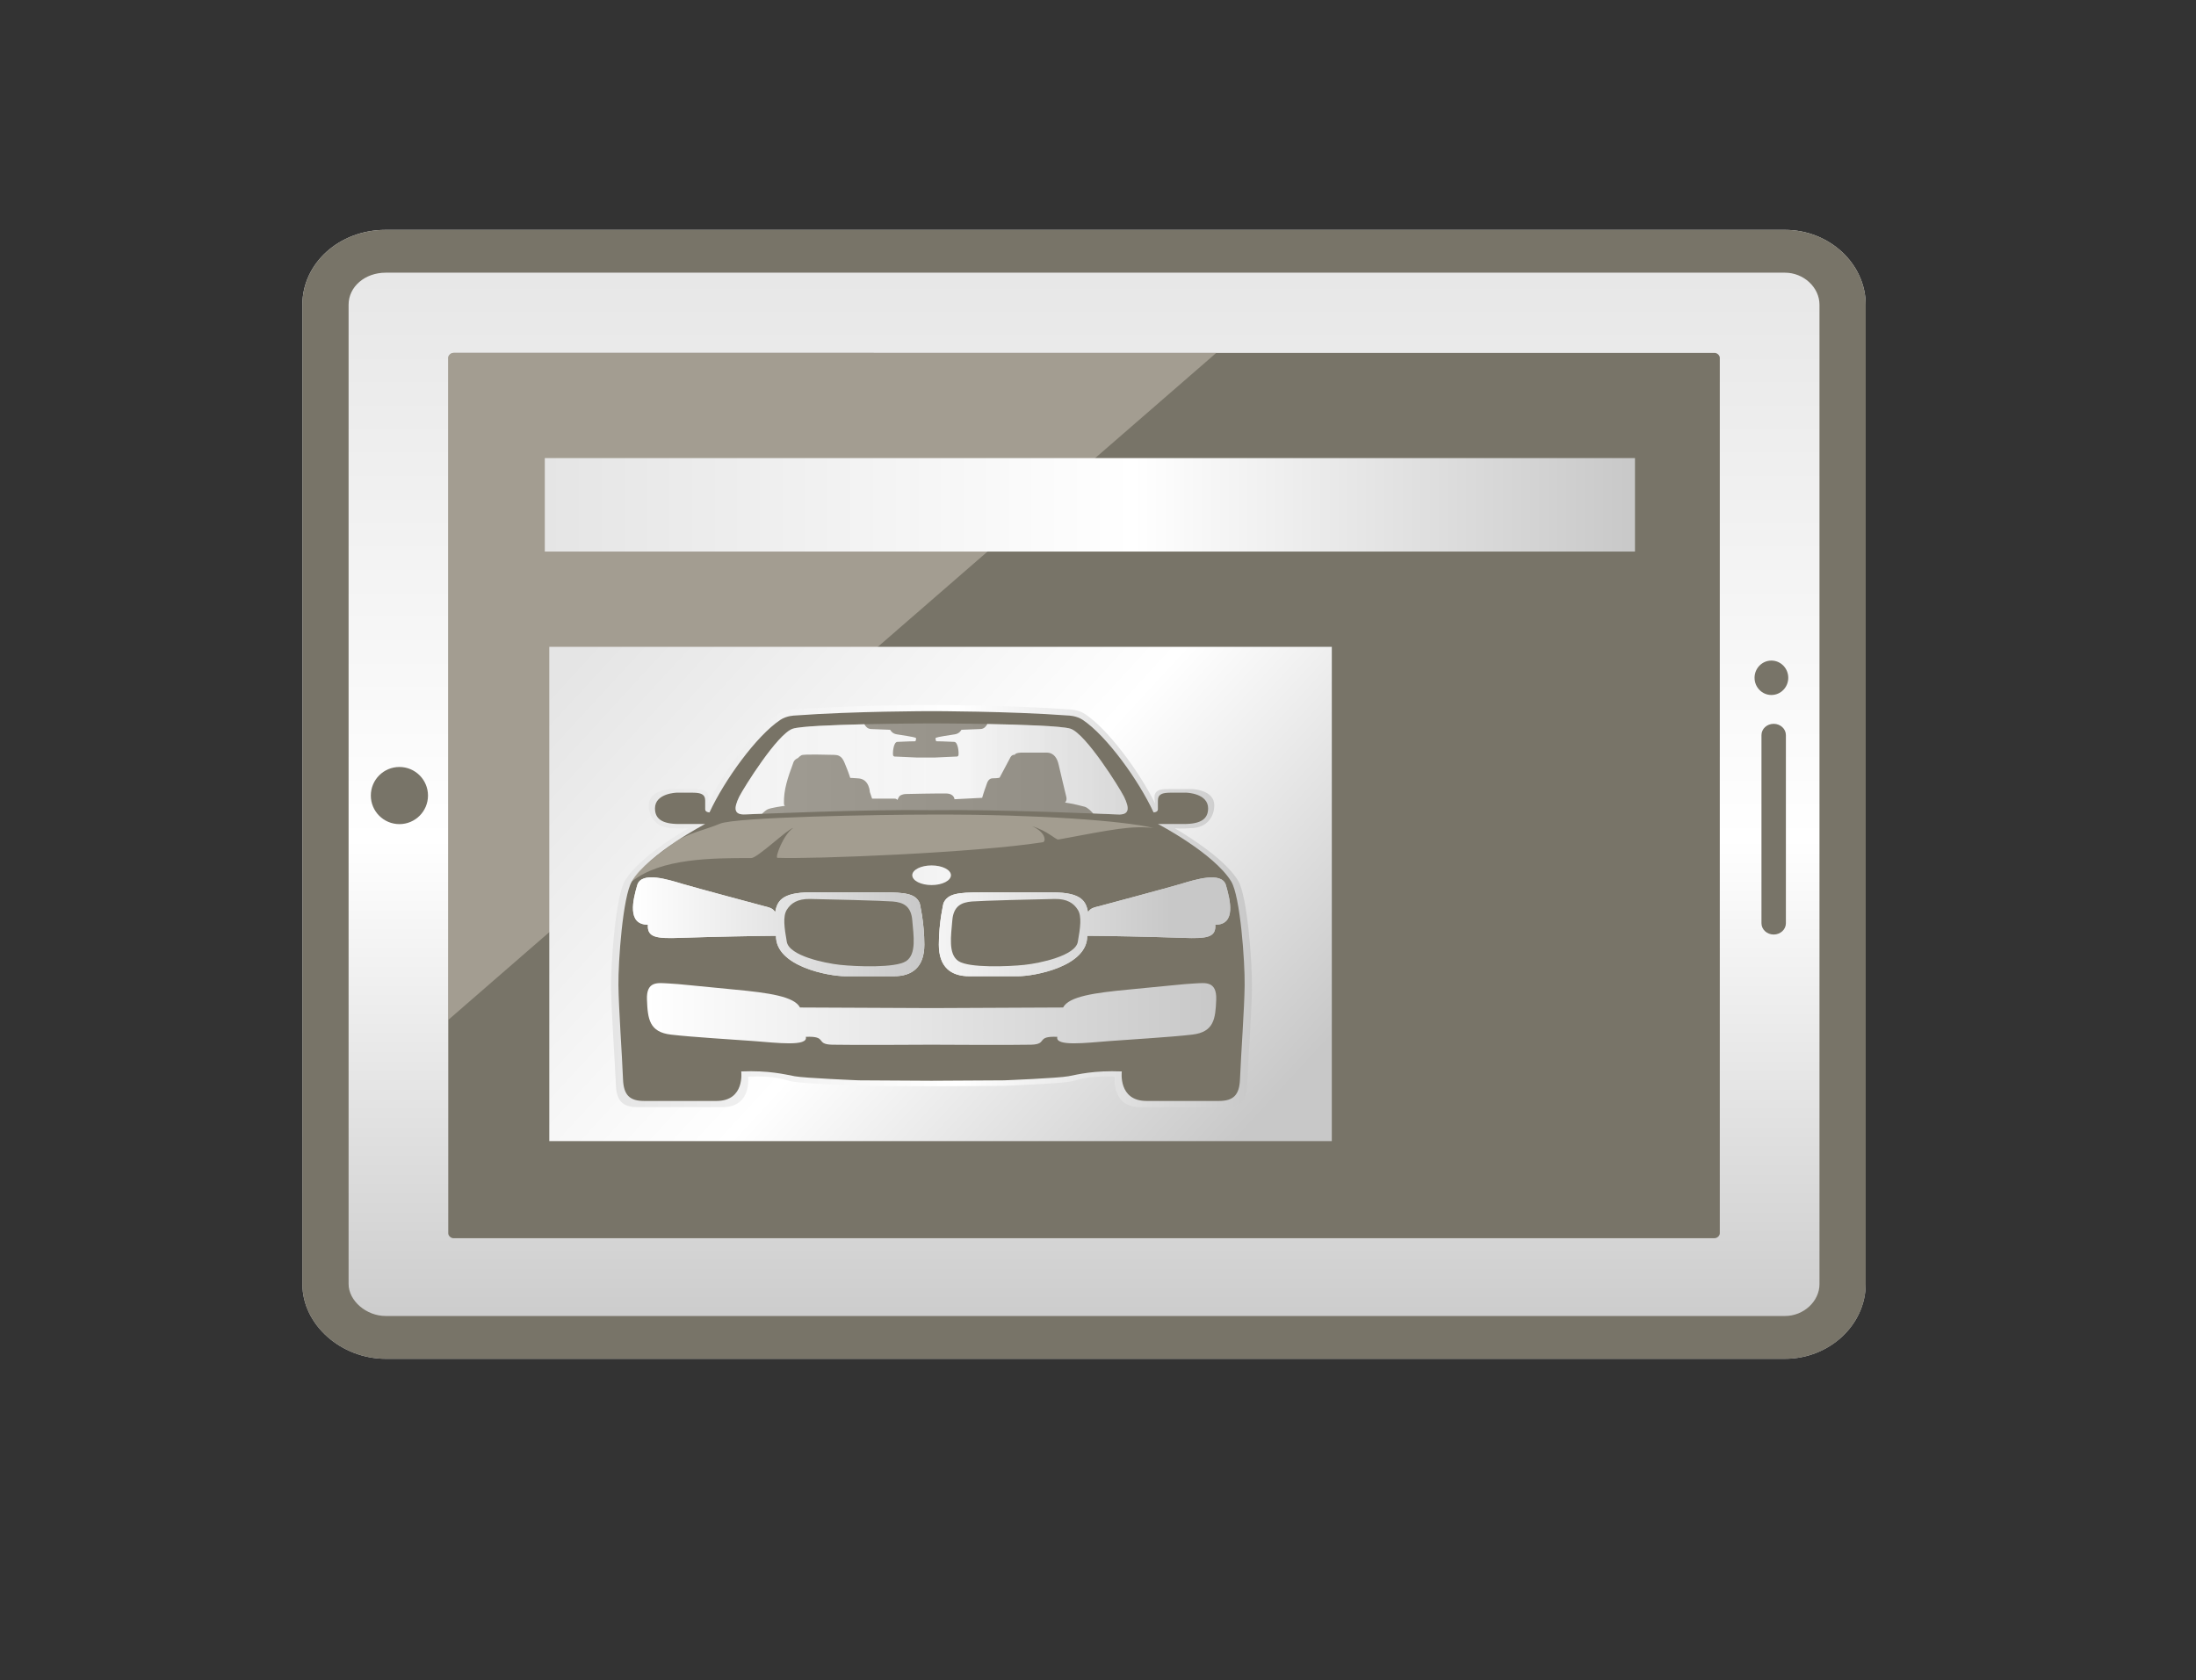 <?xml version="1.0" encoding="utf-8"?>
<!-- Generator: Adobe Illustrator 16.0.0, SVG Export Plug-In . SVG Version: 6.00 Build 0)  -->
<!DOCTYPE svg PUBLIC "-//W3C//DTD SVG 1.1//EN" "http://www.w3.org/Graphics/SVG/1.1/DTD/svg11.dtd">
<svg version="1.1" id="Layer_1" xmlns="http://www.w3.org/2000/svg" xmlns:xlink="http://www.w3.org/1999/xlink" x="0px" y="0px"
	 width="110.5px" height="84.559px" viewBox="0 0 110.5 84.559" enable-background="new 0 0 110.5 84.559" xml:space="preserve">
<rect x="0" y="0" width="110.5" height="84.559" fill="#333333" stroke="none"/>
<g>
	<g>
		<g>
			
				<linearGradient id="SVGID_1_" gradientUnits="userSpaceOnUse" x1="-69.582" y1="-253.184" x2="-12.762" y2="-253.184" gradientTransform="matrix(-4.371139e-08 1 1 4.371139e-08 307.732 81.151)">
				<stop  offset="0" style="stop-color:#E5E5E5"/>
				<stop  offset="0.54" style="stop-color:#FFFFFF"/>
				<stop  offset="1" style="stop-color:#C8C8C8"/>
			</linearGradient>
			<path fill="url(#SVGID_1_)" d="M19.409,68.389c-2.23,0-4.194-1.699-4.194-3.765v-49.29c0-2.065,1.834-3.765,4.194-3.765h70.408
				c2.228,0,4.063,1.701,4.063,3.765v49.29c0,2.065-1.836,3.765-4.063,3.765H19.409z"/>
			<path fill="#787468" d="M91.555,64.624c0,0.874-0.798,1.61-1.737,1.61H19.409c-0.98,0-1.868-0.768-1.868-1.61v-49.29
				c0-0.903,0.82-1.61,1.868-1.61h70.408c0.939,0,1.737,0.739,1.737,1.61V64.624 M93.881,64.624v-49.29
				c0-2.065-1.836-3.765-4.063-3.765H19.409c-2.361,0-4.194,1.701-4.194,3.765v49.29c0,2.065,1.966,3.765,4.194,3.765h70.408
				C92.045,68.389,93.881,66.69,93.881,64.624L93.881,64.624z"/>
		</g>
		<path fill="#787468" d="M86.277,62.318c0.13,0,0.261-0.121,0.261-0.245V18.004c0-0.118-0.13-0.243-0.261-0.243H22.819
			c-0.13,0-0.263,0.125-0.263,0.243v44.071c0,0.121,0.133,0.245,0.263,0.245h63.458V62.318z"/>
		<path opacity="0.6" fill="#C0B9AB" enable-background="new    " d="M61.202,17.761H22.816c-0.132,0-0.261,0.125-0.261,0.243
			v33.329L61.202,17.761z"/>
		<rect x="4.604" y="2.677" fill="none" width="101.293" height="79.205"/>
	</g>
	<linearGradient id="SVGID_2_" gradientUnits="userSpaceOnUse" x1="27.414" y1="25.408" x2="82.27" y2="25.408">
		<stop  offset="0" style="stop-color:#E5E5E5"/>
		<stop  offset="0.54" style="stop-color:#FFFFFF"/>
		<stop  offset="1" style="stop-color:#C8C8C8"/>
	</linearGradient>
	<rect x="27.414" y="23.056" fill="url(#SVGID_2_)" width="54.856" height="4.704"/>
	<g>
		<path fill="#787468" d="M89.25,47.035c-0.34,0-0.615-0.255-0.615-0.566v-9.471c0-0.317,0.276-0.568,0.615-0.568l0,0
			c0.339,0,0.614,0.255,0.614,0.568v9.471C89.864,46.783,89.587,47.035,89.25,47.035L89.25,47.035z"/>
		<ellipse fill="#787468" cx="89.135" cy="34.113" rx="0.848" ry="0.866"/>
	</g>
	<circle fill="#787468" cx="20.098" cy="40.04" r="1.438"/>
	<linearGradient id="SVGID_3_" gradientUnits="userSpaceOnUse" x1="31.517" y1="30.448" x2="61.604" y2="58.128">
		<stop  offset="0" style="stop-color:#E5E5E5"/>
		<stop  offset="0.54" style="stop-color:#FFFFFF"/>
		<stop  offset="1" style="stop-color:#C8C8C8"/>
	</linearGradient>
	<rect x="27.64" y="32.555" fill="url(#SVGID_3_)" width="39.375" height="24.877"/>
	<g>
		<g>
			
				<linearGradient id="SVGID_4_" gradientUnits="userSpaceOnUse" x1="213.483" y1="-1699.915" x2="245.735" y2="-1699.915" gradientTransform="matrix(1 0 0 -1 -182.734 -1654.314)">
				<stop  offset="0" style="stop-color:#E5E5E5"/>
				<stop  offset="0.54" style="stop-color:#FFFFFF"/>
				<stop  offset="1" style="stop-color:#C8C8C8"/>
			</linearGradient>
			<path fill="url(#SVGID_4_)" d="M62.297,44.319c-0.64-1.038-2.284-2.102-3.187-2.633c0.344,0.036,0.775-0.005,0.775-0.005
				c0.887,0,1.216-0.613,1.216-1.154c0-0.782-1.116-0.813-1.116-0.813s-0.88,0-1.269,0c-0.726,0-0.645,0.359-0.591,0.727
				c-0.816-1.631-2.355-3.726-3.536-4.508c-0.329-0.219-0.749-0.225-0.749-0.225c-2.808-0.208-6.386-0.226-6.968-0.226
				s-4.161,0.018-6.968,0.226c0,0-0.42,0.005-0.75,0.226c-1.179,0.784-2.717,2.876-3.533,4.507c0.052-0.367,0.133-0.726-0.591-0.726
				c-0.392,0-1.27,0-1.27,0s-1.115,0.03-1.115,0.812c0,0.542,0.329,1.155,1.215,1.155c0,0,0.435,0.04,0.776,0.004
				c-0.9,0.531-2.547,1.592-3.186,2.634c-0.471,0.769-0.716,4.172-0.702,5.395c0.013,1.224,0.192,3.616,0.242,4.878
				c0.03,0.828,0.349,1.129,1.096,1.129h4.276c1.486,0,1.281-1.535,1.281-1.535c1.444-0.057,1.726,0.152,2.249,0.251
				c0.524,0.101,3.333,0.213,3.333,0.213l3.646,0.021l3.646-0.021c0,0,2.809-0.112,3.335-0.213c0.523-0.099,0.802-0.308,2.246-0.251
				c0,0-0.205,1.535,1.283,1.535h4.276c0.75,0,1.067-0.301,1.101-1.129c0.047-1.262,0.227-3.654,0.239-4.878
				C63.015,48.494,62.77,45.087,62.297,44.319z"/>
			<path fill="#787366" d="M61.951,44.36c-0.875-1.422-3.684-2.888-3.684-2.888h1.31c0.859,0,1.214-0.262,1.214-0.788
				c0-0.758-1.082-0.788-1.082-0.788s-0.447-0.002-0.827,0c-0.377,0.004-0.618,0.062-0.618,0.401c0,0.232,0,0.446,0,0.446
				c-0.009,0.143-0.217,0.146-0.217,0.146c-0.745-1.61-2.355-3.851-3.569-4.66c-0.319-0.213-0.727-0.217-0.727-0.217
				c-2.969-0.22-6.843-0.22-6.843-0.22c-0.01,0-0.024,0-0.035,0c-0.01,0-0.024,0-0.031,0c0,0-3.875,0-6.845,0.22
				c0,0-0.406,0.004-0.728,0.217c-1.215,0.81-2.822,3.049-3.568,4.66c0,0-0.209-0.005-0.216-0.146c0,0,0-0.214,0-0.446
				c0-0.34-0.242-0.396-0.619-0.401c-0.381-0.002-0.826,0-0.826,0s-1.082,0.03-1.082,0.788c0,0.525,0.354,0.788,1.214,0.788h1.31
				c0,0-2.807,1.466-3.685,2.888c-0.455,0.742-0.694,4.046-0.678,5.231c0.013,1.184,0.184,3.505,0.231,4.729
				c0.031,0.801,0.339,1.091,1.064,1.091h3.641c1.442,0,1.243-1.486,1.243-1.486c1.401-0.056,2.178,0.146,2.687,0.242
				s3.233,0.206,3.233,0.206l3.604,0.021h0.05h0.051l3.606-0.021c0,0,2.723-0.108,3.233-0.206c0.508-0.097,1.285-0.298,2.686-0.242
				c0,0-0.196,1.486,1.244,1.486h3.639c0.726,0,1.033-0.291,1.064-1.091c0.048-1.225,0.222-3.546,0.234-4.729
				C62.646,48.406,62.408,45.102,61.951,44.36z M37.198,40.097c0.221-0.439,1.922-3.167,2.693-3.42
				c0.372-0.125,2.011-0.188,3.604-0.226c0.058,0.111,0.158,0.233,0.334,0.241c0.312,0.013,0.964,0.038,0.964,0.038
				s0.09,0.195,0.333,0.229s0.879,0.137,0.945,0.171c0.064,0.032-0.01,0.178-0.01,0.178s-0.514,0.008-0.91,0.031
				c-0.204,0.015-0.236,0.592-0.211,0.674c0.024,0.081,0.113,0.065,0.113,0.065l1.057,0.048h0.474h0.478l1.053-0.048
				c0,0,0.091,0.016,0.113-0.065c0.026-0.082-0.005-0.659-0.211-0.674c-0.396-0.025-0.908-0.031-0.908-0.031
				s-0.072-0.146-0.009-0.178c0.065-0.034,0.702-0.139,0.945-0.171c0.242-0.034,0.333-0.229,0.333-0.229s0.651-0.025,0.965-0.038
				c0.18-0.008,0.283-0.141,0.34-0.253c1.749,0.032,3.762,0.1,4.183,0.237c0.77,0.254,2.472,2.98,2.692,3.421
				c0.312,0.637,0.24,0.92-0.31,0.895c-0.138-0.007-0.592-0.023-1.243-0.052c-0.092-0.106-0.268-0.292-0.425-0.337
				c-0.542-0.148-0.99-0.212-0.99-0.212s0.114-0.089,0.066-0.286c-0.048-0.198-0.312-1.283-0.382-1.604
				c-0.068-0.318-0.23-0.622-0.609-0.622c-0.381,0-1.26,0-1.26,0s-0.317,0-0.34,0.109c-0.178-0.017-0.241,0.165-0.241,0.165
				l-0.525,0.987c0,0-0.071,0.029-0.339,0.032c-0.268,0-0.299,0.29-0.354,0.42c-0.077,0.192-0.185,0.562-0.185,0.562l-1.392,0.071
				c0,0-0.011-0.285-0.425-0.289c-0.415-0.007-1.91,0.021-2.025,0.026c-0.117,0.002-0.303,0.052-0.349,0.155
				c-0.047,0.106-0.086,0.149-0.086,0.149s0-0.071-0.14-0.071c-0.141,0-1.121,0-1.121,0l-0.113-0.332c0,0-0.022-0.627-0.543-0.684
				c-0.244-0.022-0.444-0.028-0.444-0.028l-0.003-0.008c0,0-0.082-0.268-0.21-0.573c-0.126-0.306-0.198-0.568-0.577-0.577
				c-0.377-0.008-1.549-0.044-1.661,0.017c-0.113,0.062-0.176,0.141-0.176,0.141s-0.174,0.063-0.228,0.209
				c-0.295,0.798-0.497,1.39-0.48,2.081c0.003,0.104,0.044,0.115,0.066,0.115c-0.064,0.007-0.747,0.093-0.914,0.191
				c-0.087,0.052-0.181,0.137-0.256,0.208c-0.432,0.018-0.729,0.031-0.837,0.033C36.959,41.018,36.885,40.736,37.198,40.097z
				 M44.987,49.133c-0.915,0-1.646,0-2.461,0c-0.812,0-3.501-0.487-3.479-2.035c-0.843,0.003-3.286,0.051-4.821,0.105
				c-1.214,0.044-1.667-0.024-1.625-0.662c-1.07,0-0.745-1.27-0.537-1.99c0.207-0.721,1.575-0.275,2.29-0.061
				c0.717,0.213,3.815,1.039,4.078,1.111c0.266,0.07,0.46,0.102,0.572,0.309c0.103-0.507,0.275-0.998,1.774-0.998
				c0.613,0,2.459,0,3.619,0c1.159,0,1.67,0.062,1.881,0.544c0,0,0.234,0.963,0.234,2.089
				C46.511,48.672,45.902,49.133,44.987,49.133z M46.876,44.545c-0.536,0-0.971-0.221-0.971-0.495c0-0.273,0.435-0.493,0.971-0.493
				c0.538,0,0.974,0.221,0.974,0.493C47.849,44.324,47.413,44.545,46.876,44.545z M61.153,46.543c0.04,0.639-0.412,0.704-1.626,0.66
				c-1.534-0.055-3.976-0.104-4.819-0.105c0.023,1.545-2.666,2.035-3.48,2.035c-0.813,0-1.544,0-2.46,0
				c-0.918,0-1.526-0.459-1.526-1.587c0-1.126,0.233-2.089,0.233-2.089c0.214-0.48,0.72-0.543,1.883-0.543c1.16,0,3.004,0,3.618,0
				c1.501,0,1.672,0.491,1.774,1.001c0.111-0.212,0.308-0.243,0.571-0.31c0.265-0.071,3.362-0.899,4.077-1.11
				c0.717-0.216,2.082-0.659,2.29,0.057C61.896,45.274,62.225,46.543,61.153,46.543z"/>
			
				<linearGradient id="SVGID_5_" gradientUnits="userSpaceOnUse" x1="214.584" y1="-1700.959" x2="229.247" y2="-1700.959" gradientTransform="matrix(1 0 0 -1 -182.734 -1654.314)">
				<stop  offset="0" style="stop-color:#FFFFFF"/>
				<stop  offset="1" style="stop-color:#C8C8C8"/>
			</linearGradient>
			<path fill="url(#SVGID_5_)" d="M44.987,49.133c-0.915,0-1.646,0-2.461,0c-0.812,0-3.501-0.487-3.479-2.035
				c-0.843,0.003-3.286,0.051-4.821,0.105c-1.214,0.044-1.667-0.024-1.625-0.662c-1.07,0-0.745-1.27-0.537-1.99
				c0.207-0.721,1.575-0.275,2.29-0.061c0.717,0.213,3.815,1.039,4.078,1.111c0.266,0.07,0.46,0.102,0.572,0.309
				c0.103-0.507,0.275-0.998,1.774-0.998c0.613,0,2.459,0,3.619,0c1.159,0,1.67,0.062,1.881,0.544c0,0,0.234,0.963,0.234,2.089
				C46.511,48.672,45.902,49.133,44.987,49.133z"/>
			<ellipse opacity="0.1" fill="#9F9F9F" enable-background="new    " cx="46.876" cy="44.051" rx="0.974" ry="0.494"/>
			
				<linearGradient id="SVGID_6_" gradientUnits="userSpaceOnUse" x1="227.009" y1="-1700.961" x2="241.672" y2="-1700.961" gradientTransform="matrix(1 0 0 -1 -182.734 -1654.314)">
				<stop  offset="0" style="stop-color:#FFFFFF"/>
				<stop  offset="1" style="stop-color:#C8C8C8"/>
			</linearGradient>
			<path fill="url(#SVGID_6_)" d="M61.153,46.543c0.04,0.639-0.412,0.704-1.626,0.66c-1.534-0.055-3.976-0.104-4.819-0.105
				c0.023,1.545-2.666,2.035-3.48,2.035c-0.813,0-1.544,0-2.46,0c-0.918,0-1.526-0.459-1.526-1.587c0-1.126,0.233-2.089,0.233-2.089
				c0.214-0.48,0.72-0.543,1.883-0.543c1.16,0,3.004,0,3.618,0c1.501,0,1.672,0.491,1.774,1.001c0.111-0.212,0.308-0.243,0.571-0.31
				c0.265-0.071,3.362-0.899,4.077-1.11c0.717-0.216,2.082-0.659,2.29,0.057C61.896,45.274,62.225,46.543,61.153,46.543z"/>
			<path opacity="0.6" fill="#C0B9AB" enable-background="new    " d="M31.802,44.36c1.465-1.174,4.062-1.174,5.997-1.174
				c0.321,0,1.831-1.464,2.111-1.514c-0.489,0.324-0.926,1.496-0.792,1.503c1.796,0.069,9.932-0.251,13.357-0.785
				c0.145-0.021,0.191-0.485-0.549-0.81c0.802,0.246,1.21,0.696,1.328,0.674c2.828-0.526,3.639-0.7,4.792-0.583
				c-1.563-0.369-5.841-0.675-10.806-0.675c-3.14,0-10.226,0.13-11.009,0.46c-0.783,0.329-1.636,0.467-2.348,0.987
				C33.172,42.961,32.004,43.815,31.802,44.36z"/>
			
				<linearGradient id="SVGID_7_" gradientUnits="userSpaceOnUse" x1="219.748" y1="-1693.014" x2="239.477" y2="-1693.014" gradientTransform="matrix(1 0 0 -1 -182.734 -1654.314)">
				<stop  offset="0" style="stop-color:#FFFFFF"/>
				<stop  offset="1" style="stop-color:#C8C8C8"/>
			</linearGradient>
			<path opacity="0.3" fill="url(#SVGID_7_)" enable-background="new    " d="M37.198,40.097c0.221-0.439,1.922-3.167,2.693-3.42
				c0.77-0.251,6.936-0.269,6.936-0.269s0.019,0,0.05,0c0.035,0,0.054,0,0.054,0s6.165,0.015,6.936,0.269
				c0.77,0.253,2.473,2.98,2.692,3.42c0.312,0.638,0.24,0.921-0.309,0.895c-0.55-0.021-6.117-0.265-9.319-0.217
				c-0.018,0-0.034,0-0.051,0s-0.032,0-0.052,0c-3.201-0.048-8.769,0.196-9.318,0.217C36.959,41.018,36.885,40.736,37.198,40.097z"
				/>
			<path fill="#787366" d="M40.749,45.245c0.828,0.012,3.672,0.086,4.175,0.127c0.502,0.044,0.924,0.209,0.981,0.954
				c0.061,0.745,0.225,1.698-0.312,2.049c-0.537,0.352-2.524,0.271-3.312,0.187c-0.786-0.084-2.565-0.456-2.69-1.159
				c-0.123-0.703-0.206-1.282,0-1.613C39.798,45.457,40.131,45.237,40.749,45.245z"/>
			<path fill="#787366" d="M53.076,45.245c-0.827,0.012-3.671,0.086-4.174,0.127c-0.502,0.044-0.923,0.209-0.983,0.954
				c-0.06,0.745-0.224,1.698,0.314,2.049c0.538,0.352,2.525,0.271,3.312,0.187c0.785-0.084,2.565-0.456,2.689-1.159
				s0.209-1.282,0-1.613C54.027,45.457,53.695,45.237,53.076,45.245z"/>
			
				<linearGradient id="SVGID_8_" gradientUnits="userSpaceOnUse" x1="215.231" y1="2319.77" x2="243.88" y2="2319.77" gradientTransform="matrix(1 0 0 1 -182.679 -2268.734)">
				<stop  offset="0" style="stop-color:#FFFFFF"/>
				<stop  offset="1" style="stop-color:#C8C8C8"/>
			</linearGradient>
			<path fill="url(#SVGID_8_)" d="M60.12,49.496c-0.498,0.02-1.541,0.143-3.306,0.307c-1.764,0.166-3.027,0.349-3.32,0.904
				l-6.619,0.03l-6.62-0.03c-0.291-0.556-1.555-0.738-3.319-0.904c-1.764-0.164-2.807-0.287-3.304-0.307
				c-0.5-0.021-1.117-0.15-1.078,0.818c0.038,0.973,0.119,1.63,1.205,1.758c1.085,0.127,3.021,0.239,4.174,0.325
				c1.151,0.087,2.744,0.288,2.615-0.213c1.114-0.048,0.451,0.373,1.32,0.396c0.868,0.024,5.007,0,5.007,0s4.14,0.024,5.009,0
				c0.868-0.023,0.208-0.444,1.319-0.396c-0.127,0.501,1.463,0.3,2.617,0.213s3.086-0.198,4.173-0.325
				c1.088-0.128,1.169-0.786,1.206-1.758C61.234,49.346,60.619,49.475,60.12,49.496z"/>
		</g>
	</g>
</g>
</svg>
